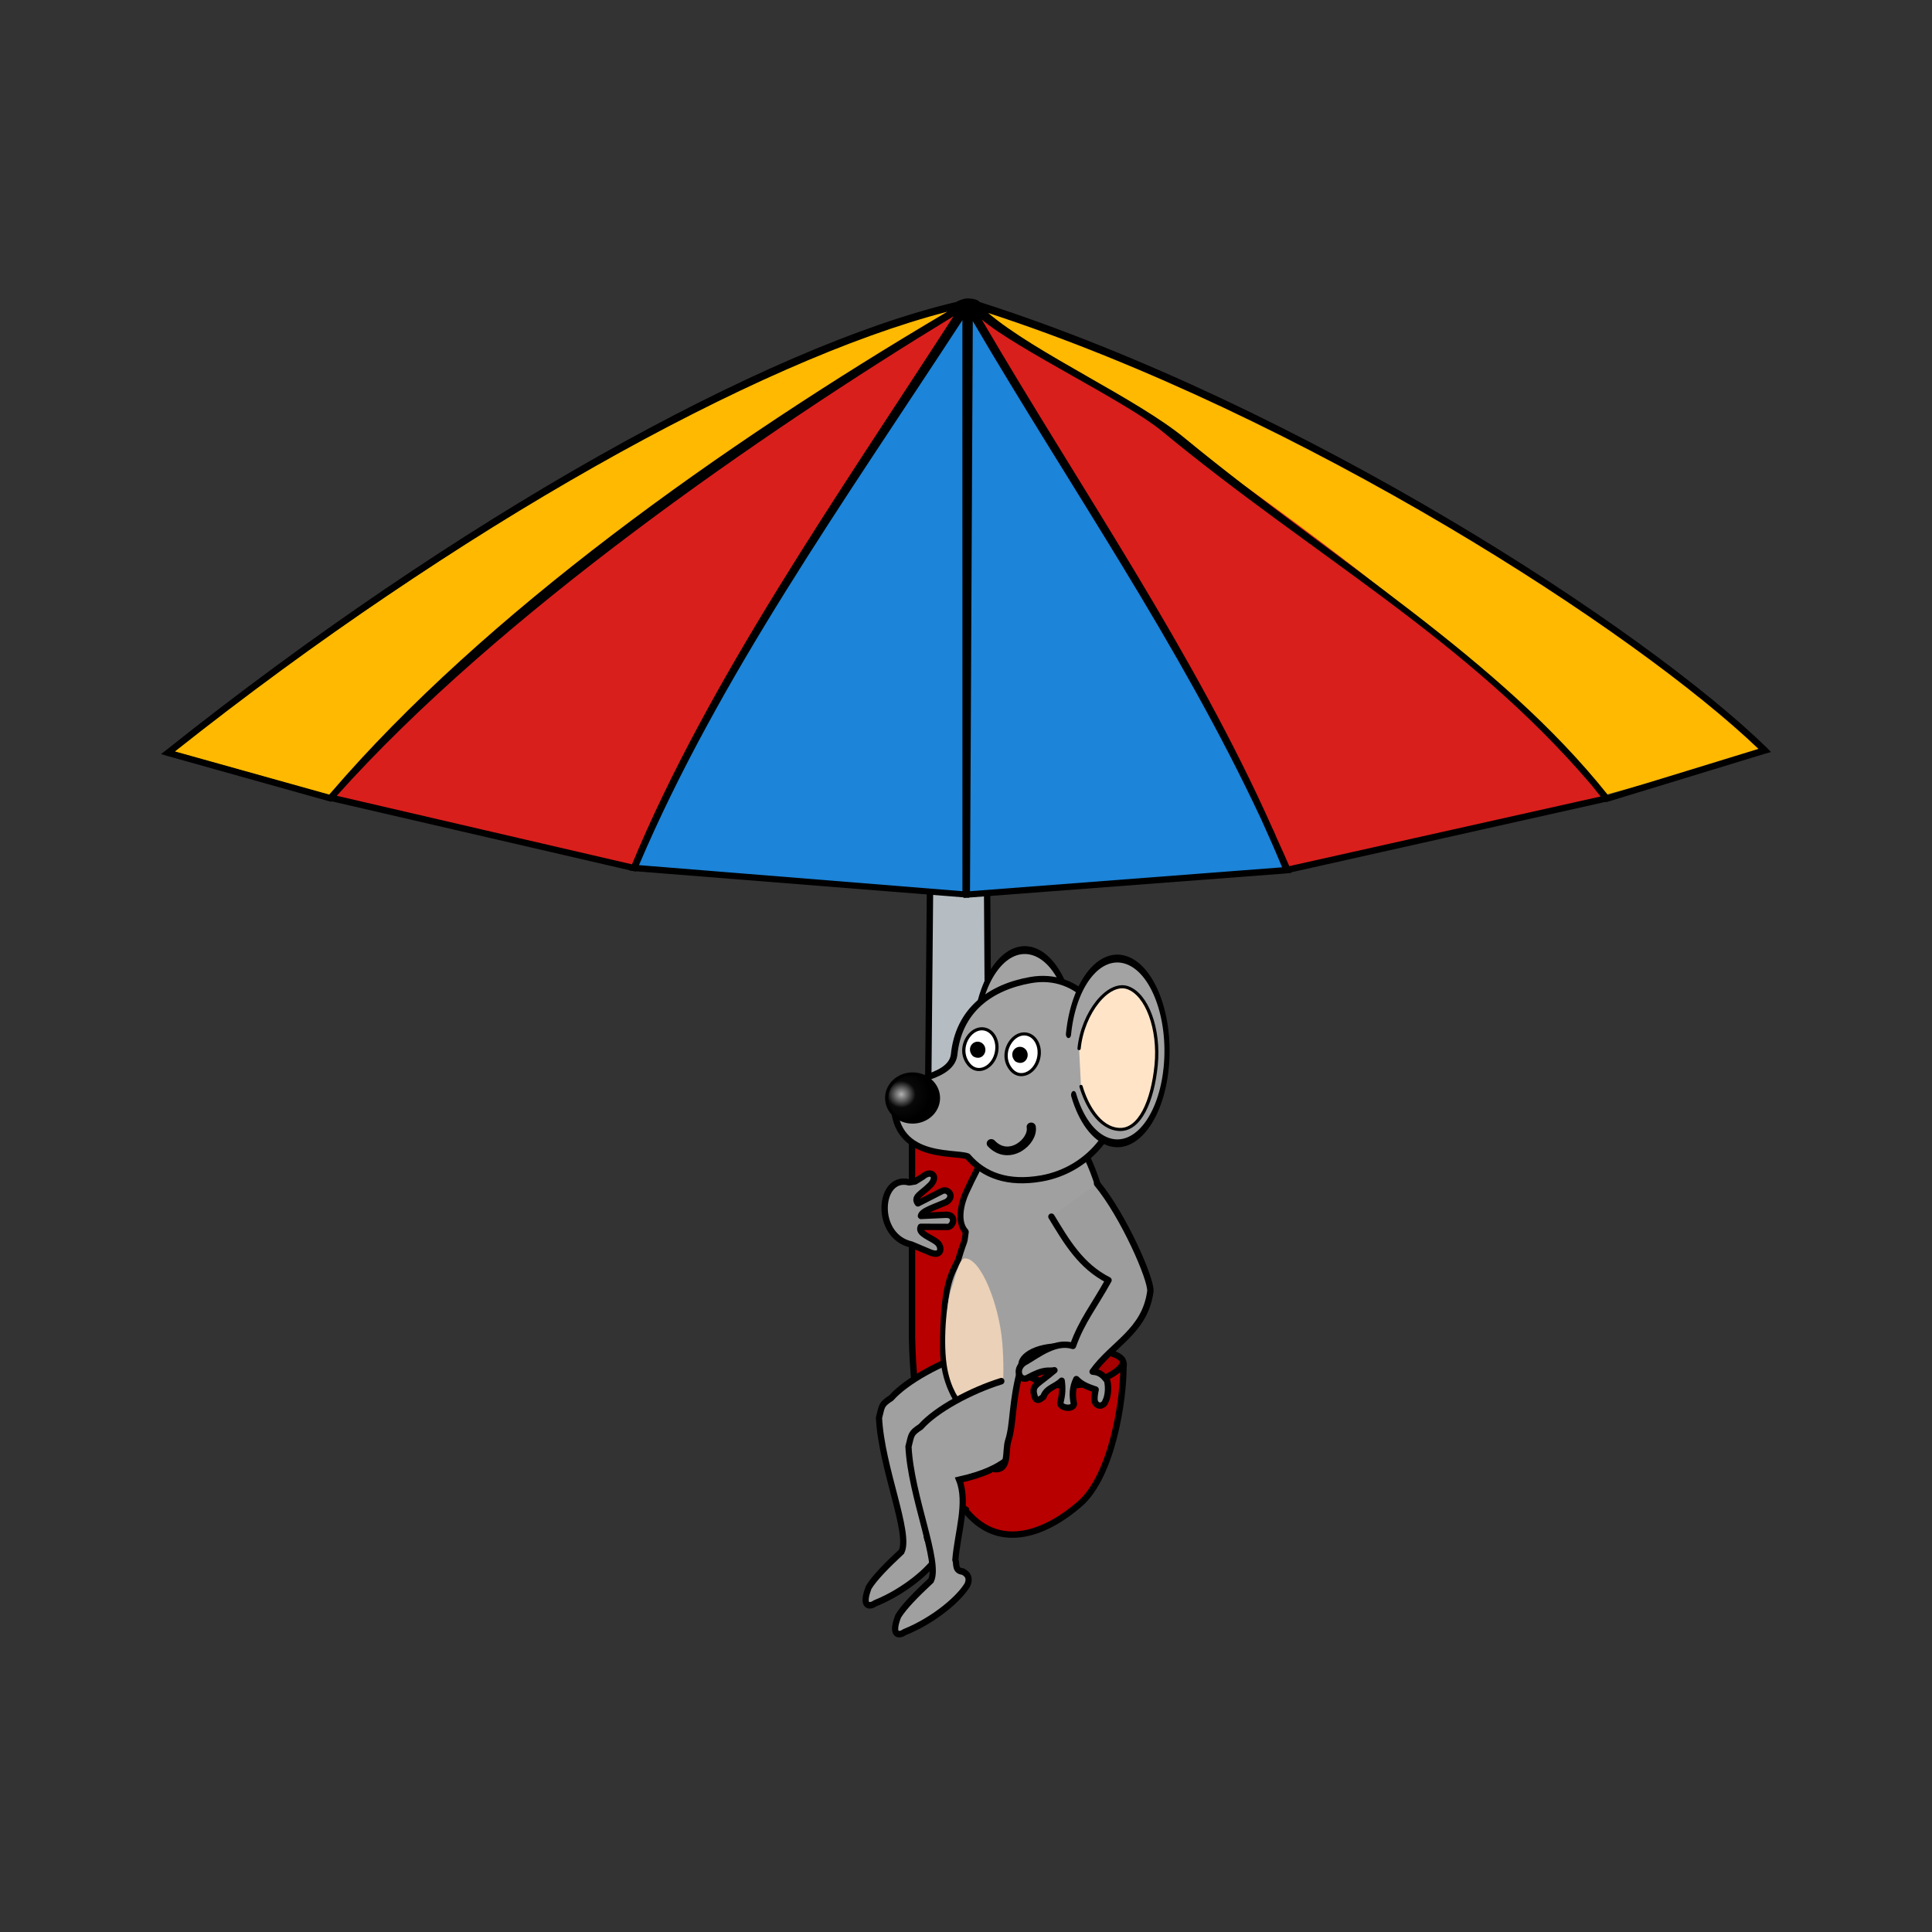 <svg:svg xmlns:dc="http://purl.org/dc/elements/1.1/" xmlns:ns1="http://sodipodi.sourceforge.net/DTD/sodipodi-0.dtd" xmlns:ns2="http://www.inkscape.org/namespaces/inkscape" xmlns:ns4="http://creativecommons.org/ns#" xmlns:rdf="http://www.w3.org/1999/02/22-rdf-syntax-ns#" xmlns:svg="http://www.w3.org/2000/svg" height="303.3" id="svg2" version="1.1" viewBox="-25.277 -46.838 303.3 303.3" width="303.3" ns1:docname="Maus-auf-Schirm.svg" ns2:version="0.48.4 r9939">
  <svg:rect x="-25.277" y="-46.838" width="303.3" height="303.3" fill="#333333" stroke="none"/>
  <svg:title id="title4147">Mouse with umbrella</svg:title>
  <svg:defs id="defs4">
    <svg:radialGradient cx="272.42" cy="317.77" gradientTransform="matrix(-1.657 0 0 1.631 699.45 -229.05)" gradientUnits="userSpaceOnUse" id="radialGradient4141" r="2.442" ns2:collect="always">
      <svg:stop id="stop4065" offset="0" style="stop-color:#b2b2b2" />
      <svg:stop id="stop4071" offset=".5" style="stop-color:#080808" />
      <svg:stop id="stop4067" offset="1" style="stop-color:#000000" />
    </svg:radialGradient>
  </svg:defs>
  <ns1:namedview bordercolor="#666666" borderopacity="1.0" fit-margin-bottom="0" fit-margin-left="0" fit-margin-right="0" fit-margin-top="0" id="base" pagecolor="#ffffff" showgrid="false" ns2:current-layer="layer1" ns2:cx="77.705702" ns2:cy="66.628297" ns2:document-units="px" ns2:pageopacity="0.0" ns2:pageshadow="2" ns2:window-height="1222" ns2:window-maximized="0" ns2:window-width="1619" ns2:window-x="602" ns2:window-y="64" ns2:zoom="1.979899" />
  <svg:g id="layer1" transform="translate(-96.088 -162.58)" ns2:groupmode="layer" ns2:label="Ebene 1">
    <svg:path d="m217.57 173.29h7.657l0.758 113.54h-9.464z" id="path2985" style="stroke:#000000;stroke-width:1px;fill:#b6bdc2" ns1:nodetypes="ccccc" ns2:connector-curvature="0" />
    <svg:path d="m216.43 286.67h10.102c3.051 0.023 6.539-0.26 2.663 4.612 0 0-0.282 12.039-0.402 20.137-0.12 8.097-0.897 26.233 1.637 25.955 0.458-0.05-0.05-3.463 0.8-7.618 1.41-4.411 16.479-2.337 15.98 0.297-5.488 28.85-32.394 38.229-33.223-4.24v-34.91c-3.878-4.696-0.633-4.406 2.444-4.233z" id="path2987" style="stroke:#000000;stroke-width:1px;fill:#b80000" ns1:nodetypes="ccczsccccc" ns2:connector-curvature="0" />
    <svg:g id="g4007" transform="matrix(1.166 0 0 1.233 33.659 -140.62)">
      <svg:path d="m162.71 380.1c-4.107 1.208-8.772 3.59-10.859 5.808-1.395 0.852-1.225 1.021-1.641 2.525 0.327 6.365 4.253 14.687 3.03 17.046-1.955 1.722-3.635 3.326-4.419 4.546-1.092 2.69 0.266 2.448 0.884 2.02 3.962-1.513 7.407-4.308 8.46-6.061 0.353-0.829 0.023-1.316-0.631-1.641-1.13-0.096-0.795-0.967-1.01-1.515 0.291-3.422 1.725-7.246 0.505-10.165 6.64-1.43 6.948-3.336 10.48-5.745" id="path3984-4" style="stroke:#000000;stroke-width:.834px;fill:#a0a0a0" ns1:nodetypes="ccccccccccc" ns2:connector-curvature="0" />
      <svg:path d="m201 312.09c0.221 3.023-0.051 3.955-0.826 6.286-0.423 1.274 0.383 1.426-1.079 3.451-0.947 1.313-1.867 1.141-2.643 1.386-1.207 0.382-2.383-0.079-3.389-1.17-0.321 0.627-4.005-1.144-4.041-4.93-0.041-4.297 0.691-4.824 1.062-5.582 0.563-1.632 0.397-0.83 0.54-1.744-0.689-0.666-0.271-1.893 0.027-2.46 0.972-1.849 2.486-4.401 4.044-4.894 3.02-0.955 5.841 3.359 6.304 9.641" id="path3772" style="stroke-linejoin:round;color:#000000;stroke:#000000;stroke-linecap:round;stroke-width:.421;fill:#a0a0a0" transform="matrix(1.908 0 0 2.059 -201.82 -273.08)" ns1:nodetypes="ccsscsccssc" ns2:connector-curvature="0" />
      <svg:path d="m165.99 388.91c-2.238 0.246-5.651-1.986-6.582-6.709-0.612-3.104-0.18-8.363 0.594-10.358 0.404-1.042 0.962-3.655 1.733-3.7 2.166-0.127 4.614 5.824 5.065 10.618 0.472 5.023-0.221 10.085-0.811 10.15z" id="path4004" style="color:#000000;fill:#ead1b8" ns1:nodetypes="ssssss" ns2:connector-curvature="0" />
      <svg:path d="m166.68 383.77c-4.107 1.208-8.772 3.59-10.859 5.808-1.395 0.852-1.225 1.021-1.641 2.525 0.327 6.365 4.253 14.687 3.03 17.046-1.955 1.722-3.635 3.326-4.419 4.546-1.092 2.69 0.266 2.448 0.884 2.02 3.962-1.513 7.407-4.308 8.46-6.061 0.353-0.829 0.023-1.316-0.631-1.641-1.13-0.096-0.795-0.967-1.01-1.515 0.291-3.422 1.725-7.246 0.505-10.165 6.64-1.43 6.948-3.336 10.48-5.745" id="path3984" style="stroke:#000000;stroke-linecap:round;stroke-width:.834px;fill:#a0a0a0" ns1:nodetypes="ccccccccccc" ns2:connector-curvature="0" />
    </svg:g>
    <svg:path d="m222.61 353.14c5.346 6.258 12.65 3.123 17.724-1.309 5.074-4.431 6.866-16.253 6.846-21.57-4.397 3.038-13.221 4.281-16.119 0.305-1.487 5.542-1.103 8.676-1.971 11.354-0.508 1.57 0.222 4.695-2.161 4.451" id="path3759" style="stroke-linejoin:round;stroke:#000000;stroke-linecap:round;stroke-width:1px;fill:#b80000" ns1:nodetypes="czccsc" ns2:connector-curvature="0" />
    <svg:path d="m238.67 333.24c-4.343 0.041-6.844-1.47-7.418-2.871-0.553-1.35 1.789-3.394 6.512-3.26 4.237 0.12 8.731 0.913 9.293 2.201 0.568 1.296-3.532 3.885-8.387 3.931z" id="path3774" style="stroke-linejoin:round;color:#000000;stroke:#000000;stroke-linecap:round;fill:#a70000" ns1:nodetypes="ssscs" ns2:connector-curvature="0" />
    <svg:g id="g3955" transform="translate(3.954 72.615)">
      <svg:path d="m93.571 160.93c29.569-22.17 85.339-61.293 123.32-69.596-28.23 19.676-71.55 45.876-97.69 76.786z" id="path3885" style="fill:#ffb900" ns1:nodetypes="cccc" ns2:connector-curvature="0" />
      <svg:path d="m344 160.9c-22.753-21.041-86.602-60.16-124.33-69.473 28.356 18.361 72.558 45.725 98.698 76.638z" id="path3885-6" style="fill:#ffb900" ns1:nodetypes="cccc" ns2:connector-curvature="0" />
      <svg:path d="m119.15 168.44c15.303-18.642 55.677-51.279 98.455-76.502-20.336 32.365-40.399 61.566-51.008 87.302z" id="path3885-8" style="fill:#d91f1c" ns1:nodetypes="cccc" ns2:connector-curvature="0" />
      <svg:path d="m318.64 168.57c-17.129-22.404-68.054-59.492-99.854-77.201 20.336 32.365 39.389 62.829 49.998 88.565z" id="path3885-8-3" style="fill:#d91f1c" ns1:nodetypes="cccc" ns2:connector-curvature="0" />
      <svg:path d="m166.5 179.27c16.692-36.067 39.756-68.746 52.608-87.909 0.373 27.946-0.246 63.839-0.248 91.974z" id="path3885-8-33" style="fill:#1c84d9" ns1:nodetypes="cccc" ns2:connector-curvature="0" />
      <svg:path d="m268.93 179.59c-16.692-36.067-37.61-68.999-50.462-88.161-0.373 27.946 0.246 63.839 0.248 91.974z" id="path3885-8-33-8" style="fill:#1c84d9" ns1:nodetypes="cccc" ns2:connector-curvature="0" />
      <svg:path d="m218.83 89.97c-0.809-0.025-2.065 0.617-1.767 0.536-30.231 7.116-78.572 34.116-124.15 70.404l-0.781 0.594 0.938 0.281 25.5 7.143 0.312 0.062 0.062-0.062 46.781 10.826-0.031 0.062 0.469 0.031 0.094 0.031 0.438 0.094 0.031-0.062 51.406 4.094v0.094l0.562-0.031 0.25 0.031v-0.062l49.719-3.781 0.094-0.031h0.156l0.688-0.062-0.031-0.094 49.347-11.059 0.062 0.062 0.312-0.094 24.778-7.566 0.812-0.219-0.594-0.625c-19.206-18.741-73.044-53.845-123.64-70.027-0.272-0.371-1.008-0.545-1.817-0.57zm3.162 2.291c49.506 16.179 101.65 49.958 120.92 68.431l-23.622 7.253c-17.159-21.546-42.835-36.629-66.367-55.974-7.594-6.292-23.453-13.349-30.935-19.71zm-6.424-0.193c-35.718 21.073-72.713 47.509-96.777 75.517-0.084 0.094-0.166 0.187-0.25 0.281l-24.219-6.77c44.229-35.08 91.339-61.298 121.25-69.032zm2.375 1.321 0.005 89.647-50.781-4.094c12.52-29.409 32.102-56.936 50.776-85.553zm1.63 0.15c15.279 26.08 32.311 50.502 45.281 78.216 1.136 2.497 2.238 5.002 3.281 7.531l-49 3.75zm1.406-0.253c5.515 4.667 22.627 12.859 28.249 17.487 23.648 19.564 47.837 32.627 67.379 55.485 0.519 0.631 1.023 1.272 1.531 1.906l-48.878 10.934c-0.638-1.485-1.306-2.94-1.969-4.406-0.144-0.319-0.261-0.65-0.406-0.969-0.056-0.128-0.131-0.248-0.188-0.375-12.368-27.834-30.25-53.584-45.719-80.062zm-4.43-0.51c-18.1 28.039-38.448 57.06-50.476 86.041l-46.344-10.763c25.534-28.551 66.888-57.043 96.82-75.278z" id="path3779" style="block-progression:tb;text-indent:0;color:#000000;text-transform:none;fill:#000000" ns1:nodetypes="zcccccccccccccccccccccccccccccczccccccccccccccccccccccccscsccccc" ns2:connector-curvature="0" />
    </svg:g>
    <svg:g id="g4125" transform="matrix(1.109 0 0 1.053 -22.874 -13.728)">
      <svg:g id="g4084" transform="translate(-35.982 -3.125)">
        <svg:g id="g4055" transform="translate(.631 -7.071)">
          <svg:path d="m266.01 287.28c1.292-8.538 8.009-14.181 15.004-12.605 6.995 1.576 11.618 9.776 10.327 18.314-1.292 8.538-8.009 14.181-15.004 12.605-3.827-0.863-7.13-3.791-8.984-7.968" id="path4016-1" style="stroke-linejoin:round;color:#000000;stroke:#000000;stroke-linecap:round;stroke-width:1.338;fill:#a3a3a3" transform="matrix(.546 0 0 .876 112.74 34.409)" ns1:cx="278.67584" ns1:cy="290.13895" ns1:end="8.9280611" ns1:open="true" ns1:rx="12.879445" ns1:ry="15.720499" ns1:start="3.3241772" ns1:type="arc" />
          <svg:path d="m267.24 308.84c-4.746 0.874-8.139-0.455-10.446-3.293-1.954-0.802-11.623 0.799-10.303-9.968 0.167-1.36 7.894-1.315 8.395-5.144 0.623-6.665 5.113-10.119 10.851-11.175 6.854-1.262 11.614 5.069 12.666 13.378 1.044 8.318-4.303 14.94-11.163 16.203z" id="path4013" style="stroke-linejoin:round;color:#000000;stroke:#000000;stroke-linecap:round;stroke-width:.925;fill:#a3a3a3" ns1:nodetypes="scscscs" ns2:connector-curvature="0" />
          <svg:path d="m266.01 287.28c1.292-8.538 8.009-14.181 15.004-12.605 6.995 1.576 11.618 9.776 10.327 18.314-1.292 8.538-8.009 14.181-15.004 12.605-3.827-0.863-7.13-3.791-8.984-7.968" id="path4016" style="stroke-linejoin:round;color:#000000;stroke:#000000;stroke-linecap:round;stroke-width:1.338;fill:#a3a3a3" transform="matrix(.546 0 0 .876 125.84 35.671)" ns1:cx="278.67584" ns1:cy="290.13895" ns1:end="8.9280611" ns1:open="true" ns1:rx="12.879445" ns1:ry="15.720499" ns1:start="3.3241772" ns1:type="arc" />
          <svg:path d="m272.58 289.48c0.505-5.384 4.14-10.079 6.874-9.085 2.734 0.994 4.54 6.165 4.036 11.548-0.505 5.384-2.328 9.756-5.232 9.59-2.885-0.165-4.68-3.78-5.405-6.413" id="path4016-4" style="stroke-linejoin:round;color:#000000;stroke:#000000;stroke-linecap:round;stroke-width:.463;fill:#ffe4c8" ns1:nodetypes="csssc" ns2:connector-curvature="0" />
        </svg:g>
        <svg:path d="m252.3 292.24c1.389-1.44 1.324-3.71-0.146-5.071-1.469-1.361-3.786-1.297-5.175 0.143-1.389 1.44-1.324 3.71 0.146 5.071 1.466 1.358 3.777 1.298 5.171-0.139z" id="path4061" style="stroke-linejoin:round;color:#000000;stroke:#000000;stroke-linecap:round;stroke-width:.463;fill:url(#radialGradient4141)" ns1:nodetypes="cccccc" ns2:connector-curvature="0" />
        <svg:path d="m260.78 296.55c2.511 2.79 6.026-0.304 5.655-2.468" id="path4076" style="stroke:#000000;stroke-linecap:round;stroke-width:1.295;fill:none" ns1:nodetypes="cc" ns2:connector-curvature="0" />
        <svg:g id="g4097">
          <svg:path d="m263.97 280.86c1.084-1.029 2.53-0.791 3.229 0.531 0.699 1.322 0.387 3.229-0.698 4.257-0.831 0.788-2.085 0.99-2.961-0.184-1.16-1.556-0.655-3.576 0.429-4.604z" id="path4078" style="stroke-linejoin:round;color:#000000;stroke:#000000;stroke-linecap:round;stroke-width:.463;fill:#ffffff" ns1:nodetypes="sscss" ns2:connector-curvature="0" />
          <svg:path d="m264.24 282.64c0.349-0.372 0.899-0.354 1.229 0.039 0.33 0.393 0.314 1.014-0.035 1.386-0.267 0.285-0.665 0.349-1.111 0.061-0.448-0.493-0.433-1.114-0.084-1.486z" id="path4081" style="stroke-linejoin:round;color:#000000;stroke:#000000;stroke-linecap:round;stroke-width:.463;fill:#000000" ns1:nodetypes="scccs" ns2:connector-curvature="0" />
        </svg:g>
      </svg:g>
      <svg:g id="g4097-6" transform="translate(-41.969 -3.889)">
        <svg:path d="m263.97 280.86c1.084-1.029 2.53-0.791 3.229 0.531 0.699 1.322 0.387 3.229-0.698 4.257-0.831 0.788-2.085 0.99-2.961-0.184-1.16-1.556-0.655-3.576 0.429-4.604z" id="path4078-1" style="stroke-linejoin:round;color:#000000;stroke:#000000;stroke-linecap:round;stroke-width:.463;fill:#ffffff" ns1:nodetypes="sscss" ns2:connector-curvature="0" />
        <svg:path d="m264.24 282.64c0.349-0.372 0.899-0.354 1.229 0.039 0.33 0.393 0.314 1.014-0.035 1.386-0.267 0.285-0.665 0.349-1.111 0.061-0.448-0.493-0.433-1.114-0.084-1.486z" id="path4081-1" style="stroke-linejoin:round;color:#000000;stroke:#000000;stroke-linecap:round;stroke-width:.463;fill:#000000" ns1:nodetypes="scccs" ns2:connector-curvature="0" />
      </svg:g>
    </svg:g>
    <svg:path d="m235.87 306.74c2.337 3.846 4.583 7.765 8.965 9.975-2.316 4.186-4.191 6.387-5.587 10.322-2.685-0.849-5.406 1.309-7.324 2.431-1.882 0.894-1.233 3.083 0.063 2.652 3-1.655 3.333-1.031 4.356-1.263-2.624 2.227-3.38 2.252-3.251 3.535 0.286 1.637 0.901 1.13 1.515 0.631 0.48-1.414 1.942-1.562 2.873-2.525 0.168 1.319 0.105 2.134-0.221 3.535 0.039 0.737 1.949 1.089 2.147 0.126-0.277-1.305-0.267-2.61 0.379-3.914 0.899 0.935 1.967 1.28 3.03 1.641-0.138 0.663-0.269 1.409-0.126 1.894 0.374 0.957 1.411 0.698 1.641 0 0.492-0.926 0.531-2.389 0.284-3.315-0.527-0.642-1.011-1.318-2.273-1.389 3.115-4.377 8.208-6.303 9.06-12.595 0.201-1.858-4.234-11.954-8.365-16.92" id="path4143" style="stroke-linejoin:round;stroke:#000000;stroke-linecap:round;stroke-width:1px;fill:#9d9d9d" ns1:nodetypes="ccccccccccccccccccc" ns2:connector-curvature="0" />
    <svg:path d="m213.54 301.36c-4.83-1.28-5.56 8.45 0.353 9.758l2.903 1.225c1.968 0.832 1.909-0.941 1.141-1.541-0.916-0.802-3.087-1.377-2.574-2.462l4.02 0.011c1.051 0.213 1.758-1.925-0.059-1.905l-3.935 0.182c0.101-0.791 2.357-1.46 4.006-2.196 1.369-0.877 0.224-2.197-0.728-1.698l-3.756 1.925c-0.756-1.02 0.556-1.491 1.738-2.673 1.62-1.397 0.468-2.771-0.987-1.517l-1.189 0.742z" id="path4145" style="stroke-linejoin:round;stroke:#000000;stroke-linecap:round;stroke-width:1px;fill:#9d9d9d" ns1:nodetypes="ccccccccccccccc" ns2:connector-curvature="0" />
  </svg:g>
</svg:svg>
